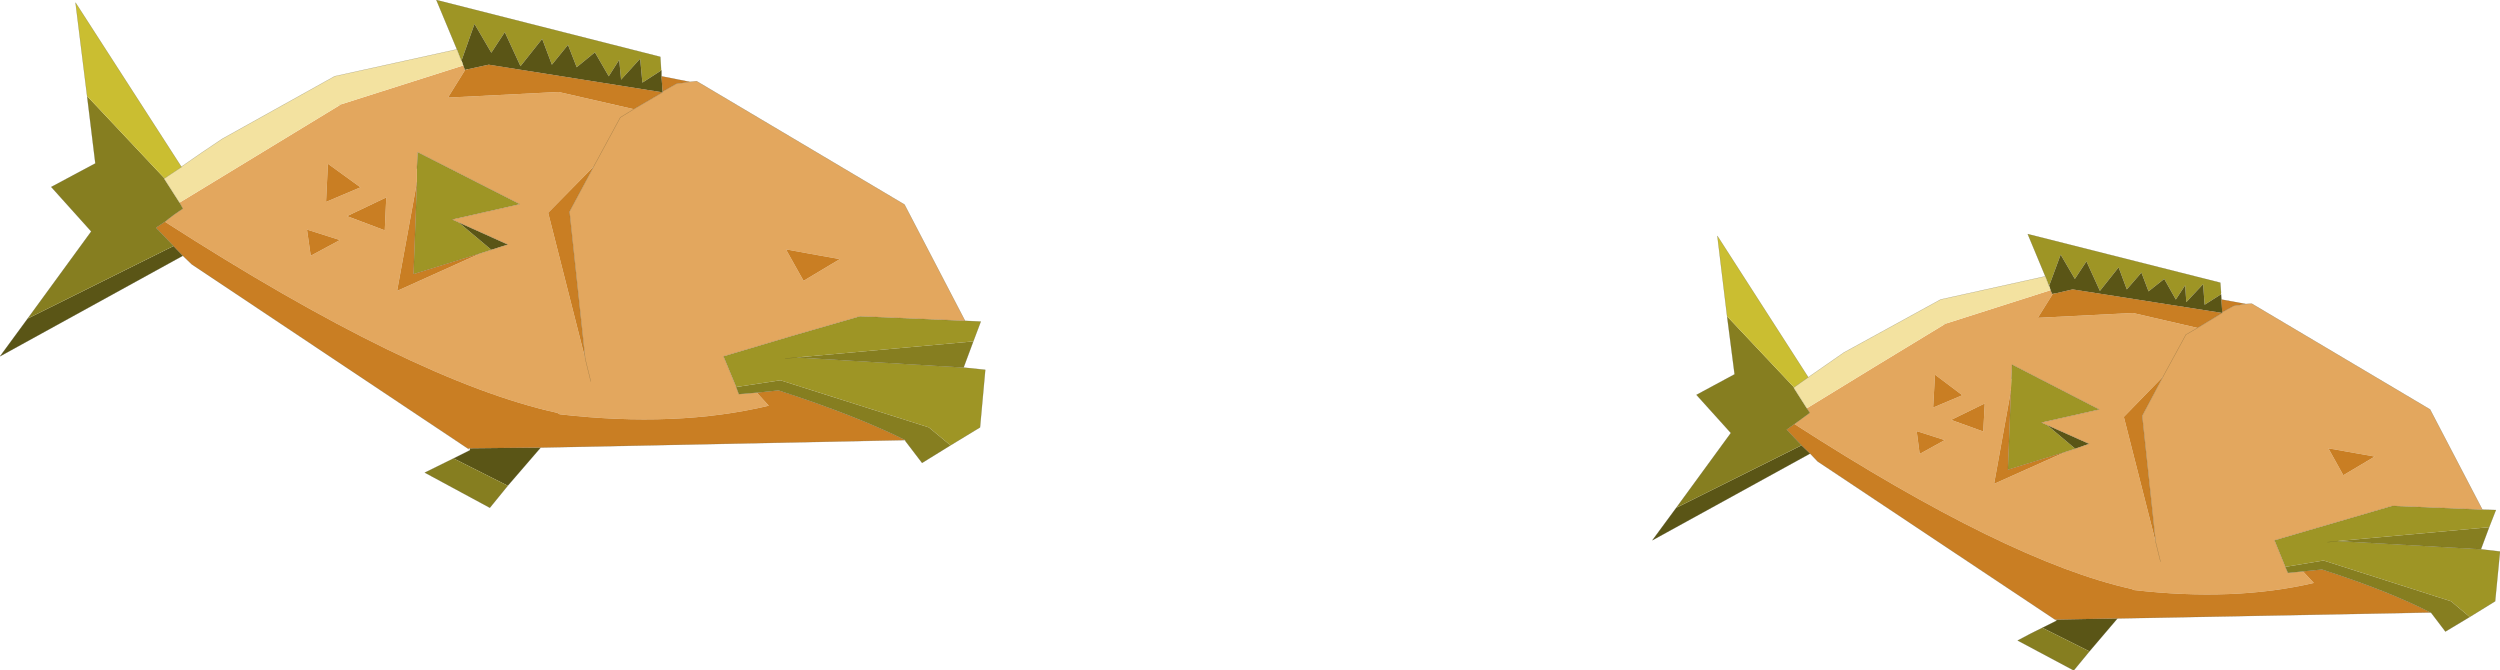 <?xml version="1.0" encoding="UTF-8" standalone="no"?>
<svg xmlns:xlink="http://www.w3.org/1999/xlink" height="89.65px" width="334.3px" xmlns="http://www.w3.org/2000/svg">
  <g transform="matrix(1.0, 0.0, 0.0, 1.0, -94.9, -227.6)">
    <path d="M391.9 266.95 L389.7 268.35 389.5 265.6 387.25 268.0 387.1 265.75 385.85 267.65 384.3 264.9 382.15 266.6 382.2 266.55 381.25 264.05 379.3 266.3 378.2 263.35 375.7 266.5 373.9 262.55 372.35 264.9 370.45 261.65 368.9 265.85 368.4 264.55 366.05 258.9 391.8 265.4 391.9 266.75 391.9 266.95 M426.85 295.75 L428.65 295.8 427.75 298.1 407.45 299.95 406.15 300.1 407.45 299.95 426.65 301.05 429.2 301.35 428.55 308.0 425.15 310.1 422.65 308.0 405.6 302.55 400.5 303.4 399.05 299.85 414.8 295.25 426.85 295.75 M368.65 284.45 L372.4 287.6 371.15 288.0 363.4 290.4 363.8 279.85 363.85 278.25 363.95 276.35 375.6 282.35 367.85 284.1 368.65 284.45" fill="#9e9525" fill-rule="evenodd" stroke="none"/>
    <path d="M368.9 265.85 L370.45 261.65 372.35 264.9 373.9 262.55 375.7 266.5 378.2 263.35 379.3 266.3 381.25 264.05 382.2 266.55 382.15 266.6 384.3 264.9 385.85 267.65 387.1 265.75 387.25 268.0 389.5 265.6 389.7 268.35 391.9 266.95 391.95 267.65 392.05 269.35 392.05 269.45 372.05 266.3 369.7 266.85 369.4 266.9 369.3 266.9 369.1 266.4 369.0 266.05 368.9 265.85 M378.05 310.3 L374.3 314.7 368.0 311.55 369.9 310.6 369.85 310.45 378.05 310.3 M336.95 288.25 L315.85 299.85 319.05 295.5 335.8 287.15 336.95 288.25 M368.65 284.45 L374.25 286.95 372.4 287.6 368.65 284.45" fill="#5a5516" fill-rule="evenodd" stroke="none"/>
    <path d="M369.1 266.4 L369.3 266.9 369.4 266.9 367.4 270.1 380.1 269.45 388.75 271.45 387.2 272.35 384.15 277.95 387.2 272.35 388.75 271.45 392.05 269.45 392.05 269.35 393.6 268.5 395.2 268.25 396.0 268.2 419.85 282.35 426.85 295.75 414.8 295.25 399.05 299.85 400.5 303.4 400.85 304.2 402.85 304.0 404.3 305.55 Q393.65 308.05 380.25 306.5 L379.9 306.35 Q363.4 302.7 334.85 284.3 L336.9 282.8 336.5 282.2 Q345.7 276.55 354.95 270.95 L355.0 270.9 369.1 266.4 M383.15 300.05 L381.35 283.2 384.15 277.95 378.9 283.35 383.15 300.05 383.8 302.7 383.15 300.05 M412.45 288.65 L406.25 287.55 408.25 291.15 412.45 288.65 M372.4 287.6 L374.25 286.95 368.65 284.45 367.85 284.1 375.6 282.35 363.95 276.35 363.85 278.25 363.8 279.85 361.55 292.3 371.15 288.0 372.4 287.6 M357.3 280.45 L353.65 277.7 353.4 282.1 357.3 280.45 M360.3 281.55 L355.8 283.75 360.1 285.3 360.3 281.55 M354.95 286.45 L351.2 285.25 351.6 288.3 354.95 286.45" fill="#e3a75e" fill-rule="evenodd" stroke="none"/>
    <path d="M392.05 269.35 L391.95 267.65 395.2 268.25 393.6 268.5 392.05 269.35" fill="#c97d23" fill-rule="evenodd" stroke="none"/>
    <path d="M369.4 266.9 L369.7 266.85 372.05 266.3 392.05 269.45 388.75 271.45 380.1 269.45 367.4 270.1 369.4 266.9 M384.15 277.95 L381.35 283.2 383.15 300.05 378.9 283.35 384.15 277.95 M419.9 309.5 L378.05 310.3 369.85 310.45 369.7 310.45 337.95 289.3 336.95 288.25 335.8 287.15 333.8 285.05 334.85 284.3 Q363.4 302.7 379.9 306.35 L380.25 306.5 Q393.65 308.05 404.3 305.55 L402.85 304.0 405.4 303.75 Q414.35 306.65 419.9 309.5 M412.45 288.65 L408.25 291.15 406.25 287.55 412.45 288.65 M371.15 288.0 L361.55 292.3 363.8 279.85 363.4 290.4 371.15 288.0 M357.3 280.45 L353.4 282.1 353.65 277.7 357.3 280.45 M360.3 281.55 L360.1 285.3 355.8 283.75 360.3 281.55 M354.95 286.45 L351.6 288.3 351.2 285.25 354.95 286.45" fill="#c97e23" fill-rule="evenodd" stroke="none"/>
    <path d="M427.75 298.1 L426.65 301.05 407.45 299.95 427.75 298.1 M425.15 310.1 L421.9 312.05 420.0 309.55 419.9 309.5 Q414.35 306.65 405.4 303.75 L402.85 304.0 400.85 304.2 400.5 303.4 405.6 302.55 422.65 308.0 425.15 310.1 M374.3 314.7 L372.2 317.25 364.7 313.25 Q366.35 312.35 368.0 311.55 L374.3 314.7 M319.05 295.5 L326.35 285.5 321.75 280.4 326.85 277.65 325.85 269.9 334.8 279.4 334.75 279.45 336.5 282.2 336.9 282.8 334.85 284.3 333.8 285.05 335.8 287.15 319.05 295.5" fill="#867e20" fill-rule="evenodd" stroke="none"/>
    <path d="M368.4 264.55 L368.9 265.85 369.0 266.05 369.1 266.4 355.0 270.9 354.95 270.95 Q345.7 276.55 336.5 282.2 L334.75 279.45 334.8 279.4 336.7 278.05 341.45 274.75 354.4 267.65 368.4 264.55" fill="#f3e2a0" fill-rule="evenodd" stroke="none"/>
    <path d="M325.85 269.9 L324.55 259.15 336.7 278.05 334.8 279.4 325.85 269.9" fill="#cabe31" fill-rule="evenodd" stroke="none"/>
    <path d="M391.9 266.75 L391.8 265.4 366.05 258.9 368.4 264.55 368.9 265.85 M369.0 266.05 L369.1 266.4 369.3 266.9 M392.05 269.35 L391.95 267.65 391.9 266.95 M336.95 288.25 L315.85 299.85 319.05 295.5 326.35 285.5 321.75 280.4 326.85 277.65 325.85 269.9 324.55 259.15 336.7 278.05 M372.4 287.6 L374.25 286.95 368.65 284.45 367.85 284.1 375.6 282.35 363.95 276.35 363.85 278.25 M372.4 287.6 L371.15 288.0 363.4 290.4 363.8 279.85 M354.95 270.95 L355.0 270.9" fill="none" stroke="#454427" stroke-linecap="round" stroke-linejoin="round" stroke-opacity="0.424" stroke-width="0.05"/>
    <path d="M369.3 266.9 L369.4 266.9 M369.7 266.85 L372.05 266.3 392.05 269.45 392.05 269.35 393.6 268.5 395.2 268.25 391.95 267.65 M388.75 271.45 L387.2 272.35 384.15 277.95 381.35 283.2 383.15 300.05 383.8 302.7 M392.05 269.45 L388.75 271.45 M395.2 268.25 L396.0 268.2 419.85 282.35 426.85 295.75 428.65 295.8 427.75 298.1 426.65 301.05 429.2 301.35 428.55 308.0 425.15 310.1 421.9 312.05 420.0 309.55 419.9 309.5 378.05 310.3 374.3 314.7 372.2 317.25 364.7 313.25 Q366.35 312.35 368.0 311.55 L369.9 310.6 369.7 310.45 337.95 289.3 336.95 288.25 335.8 287.15 333.8 285.05 334.85 284.3 336.9 282.8 336.5 282.2 334.75 279.45 334.8 279.4 336.7 278.05 341.45 274.75 354.4 267.65 368.4 264.55 M419.9 309.5 Q414.35 306.65 405.4 303.75 L402.85 304.0 400.85 304.2 400.5 303.4 399.05 299.85 414.8 295.25 426.85 295.75 M406.15 300.1 L407.45 299.95 426.65 301.05 M369.85 310.45 L378.05 310.3 M369.7 310.45 L369.85 310.45" fill="none" stroke="#454427" stroke-linecap="round" stroke-linejoin="round" stroke-opacity="0.424" stroke-width="0.05"/>
    <path d="M183.35 237.0 L180.8 238.65 180.5 235.45 177.95 238.25 177.7 235.6 176.3 237.8 174.45 234.6 172.0 236.6 172.0 236.55 170.85 233.6 168.7 236.25 167.4 232.8 164.5 236.45 162.4 231.9 160.6 234.65 158.35 230.8 156.6 235.75 156.0 234.2 153.25 227.6 183.2 235.2 183.3 236.8 183.35 237.0 M223.95 270.5 L226.05 270.6 225.05 273.25 201.4 275.4 199.9 275.55 201.4 275.4 223.75 276.75 226.65 277.05 225.95 284.75 222.0 287.15 219.1 284.75 199.25 278.45 193.35 279.35 191.65 275.25 Q200.75 272.5 209.9 269.9 L223.95 270.5 M156.25 257.35 L160.6 261.0 159.2 261.45 150.2 264.25 150.65 252.0 150.65 250.15 150.75 247.95 164.4 254.9 155.35 256.95 156.25 257.35" fill="#9e9525" fill-rule="evenodd" stroke="none"/>
    <path d="M156.6 235.75 L158.35 230.8 160.6 234.65 162.4 231.9 164.5 236.45 167.4 232.8 168.7 236.25 170.85 233.6 172.0 236.55 172.0 236.6 174.45 234.6 176.3 237.8 177.7 235.6 177.95 238.25 180.5 235.45 180.8 238.65 183.35 237.0 183.35 237.8 183.5 239.85 183.5 239.95 160.25 236.25 157.5 236.85 157.1 236.95 157.05 236.9 156.85 236.35 156.7 235.9 156.6 235.75 M167.2 287.45 L162.8 292.55 155.55 288.9 157.75 287.8 157.75 287.55 167.2 287.45 M119.35 261.8 L94.9 275.25 98.6 270.2 118.1 260.5 119.35 261.8 M156.25 257.35 L162.8 260.3 160.6 261.0 156.25 257.35" fill="#5a5516" fill-rule="evenodd" stroke="none"/>
    <path d="M156.85 236.35 L157.05 236.9 157.1 236.95 154.8 240.65 169.6 239.9 179.65 242.2 183.5 239.95 183.5 239.85 185.35 238.8 187.15 238.55 188.05 238.45 215.85 254.95 223.95 270.5 209.9 269.9 Q200.75 272.5 191.65 275.25 L193.35 279.35 193.7 280.3 196.1 280.1 197.7 281.85 Q185.35 284.8 169.75 283.0 L169.4 282.8 Q150.15 278.6 116.95 257.25 118.1 256.3 119.35 255.5 L118.9 254.7 140.35 241.65 140.35 241.6 156.85 236.35 M174.3 249.85 L177.85 243.3 179.65 242.2 177.85 243.3 174.3 249.85 168.2 256.05 173.15 275.55 171.05 255.9 174.3 249.85 M173.9 278.6 L173.15 275.55 173.9 278.6 M207.2 262.25 L200.0 260.95 202.35 265.15 207.2 262.25 M160.6 261.0 L162.8 260.3 156.25 257.35 155.35 256.95 164.4 254.9 150.75 247.95 150.65 250.15 150.65 252.0 148.0 266.5 159.2 261.45 160.6 261.0 M146.55 254.0 L141.3 256.5 146.35 258.4 146.55 254.0 M143.1 252.65 L138.75 249.5 138.5 254.6 143.1 252.65 M140.35 259.7 L135.95 258.3 136.45 261.8 140.35 259.7" fill="#e3a75e" fill-rule="evenodd" stroke="none"/>
    <path d="M183.5 239.85 L183.35 237.8 187.15 238.55 185.35 238.8 183.5 239.85" fill="#c97d23" fill-rule="evenodd" stroke="none"/>
    <path d="M157.1 236.95 L157.5 236.85 160.25 236.25 183.5 239.95 179.65 242.2 169.6 239.9 154.8 240.65 157.1 236.95 M174.3 249.85 L171.05 255.9 173.15 275.55 168.2 256.05 174.3 249.85 M215.95 286.45 L167.2 287.45 157.75 287.55 157.5 287.6 120.55 262.95 119.35 261.8 118.1 260.5 115.75 258.05 116.95 257.25 Q150.15 278.6 169.4 282.8 L169.75 283.0 Q185.35 284.8 197.7 281.85 L196.1 280.1 199.0 279.8 Q209.45 283.2 215.95 286.45 M207.2 262.25 L202.35 265.15 200.0 260.95 207.2 262.25 M159.2 261.45 L148.0 266.5 150.65 252.0 150.2 264.25 159.2 261.45 M146.55 254.0 L146.35 258.4 141.3 256.5 146.55 254.0 M143.1 252.65 L138.5 254.6 138.75 249.5 143.1 252.65 M140.35 259.7 L136.45 261.8 135.95 258.3 140.35 259.7" fill="#c97e23" fill-rule="evenodd" stroke="none"/>
    <path d="M225.05 273.25 L223.75 276.75 201.4 275.4 225.05 273.25 M222.0 287.15 L218.2 289.5 215.95 286.55 215.95 286.45 Q209.45 283.2 199.0 279.8 L196.1 280.1 193.7 280.3 193.35 279.35 199.25 278.45 219.1 284.75 222.0 287.15 M162.8 292.55 L160.4 295.5 151.7 290.8 155.55 288.9 162.8 292.55 M98.6 270.2 L107.1 258.55 101.75 252.6 107.65 249.45 106.55 240.45 116.9 251.45 116.85 251.5 118.9 254.7 119.35 255.5 Q118.1 256.3 116.95 257.25 L115.75 258.05 118.1 260.5 98.6 270.2" fill="#867e20" fill-rule="evenodd" stroke="none"/>
    <path d="M156.0 234.2 L156.6 235.75 156.7 235.9 156.85 236.35 140.35 241.6 140.35 241.65 118.9 254.7 116.85 251.5 116.9 251.45 119.15 249.95 119.15 249.9 Q121.85 248.0 124.65 246.15 L139.65 237.8 156.0 234.2" fill="#f3e2a0" fill-rule="evenodd" stroke="none"/>
    <path d="M106.55 240.45 L105.0 227.95 119.15 249.9 119.15 249.95 116.9 251.45 106.55 240.45" fill="#cabe31" fill-rule="evenodd" stroke="none"/>
    <path d="M183.3 236.8 L183.2 235.2 153.25 227.6 156.0 234.2 156.6 235.75 M156.7 235.9 L156.85 236.35 157.05 236.9 M183.5 239.85 L183.35 237.8 183.35 237.0 M119.35 261.8 L94.9 275.25 98.6 270.2 107.1 258.55 101.75 252.6 107.65 249.45 106.55 240.45 105.0 227.95 119.15 249.9 119.15 249.95 M160.6 261.0 L162.8 260.3 156.25 257.35 155.35 256.95 164.4 254.9 150.75 247.95 150.65 250.15 M160.6 261.0 L159.2 261.45 150.2 264.25 150.65 252.0 M140.35 241.65 L140.35 241.6" fill="none" stroke="#454427" stroke-linecap="round" stroke-linejoin="round" stroke-opacity="0.424" stroke-width="0.05"/>
    <path d="M157.05 236.9 L157.1 236.95 M157.5 236.85 L160.25 236.25 183.5 239.95 183.5 239.85 185.35 238.8 187.15 238.55 183.35 237.8 M183.5 239.95 L179.65 242.2 177.85 243.3 174.3 249.85 171.05 255.9 173.15 275.55 173.9 278.6 M187.15 238.55 L188.05 238.45 215.85 254.95 223.95 270.5 226.05 270.6 225.05 273.25 223.75 276.75 226.65 277.05 225.95 284.75 222.0 287.15 218.2 289.5 215.95 286.55 215.95 286.45 167.2 287.45 162.8 292.55 160.4 295.5 151.7 290.8 155.55 288.9 157.75 287.8 157.5 287.6 120.55 262.95 119.35 261.8 118.1 260.5 115.75 258.05 116.95 257.25 Q118.1 256.3 119.35 255.5 L118.9 254.7 116.85 251.5 116.9 251.45 119.15 249.95 M119.15 249.9 Q121.85 248.0 124.65 246.15 L139.65 237.8 156.0 234.2 M199.9 275.55 L201.4 275.4 223.75 276.75 M215.95 286.45 Q209.45 283.2 199.0 279.8 L196.1 280.1 193.7 280.3 193.35 279.35 191.65 275.25 Q200.75 272.5 209.9 269.9 L223.95 270.5 M157.5 287.6 L157.75 287.55 167.2 287.45" fill="none" stroke="#454427" stroke-linecap="round" stroke-linejoin="round" stroke-opacity="0.424" stroke-width="0.05"/>
  </g>
</svg>
